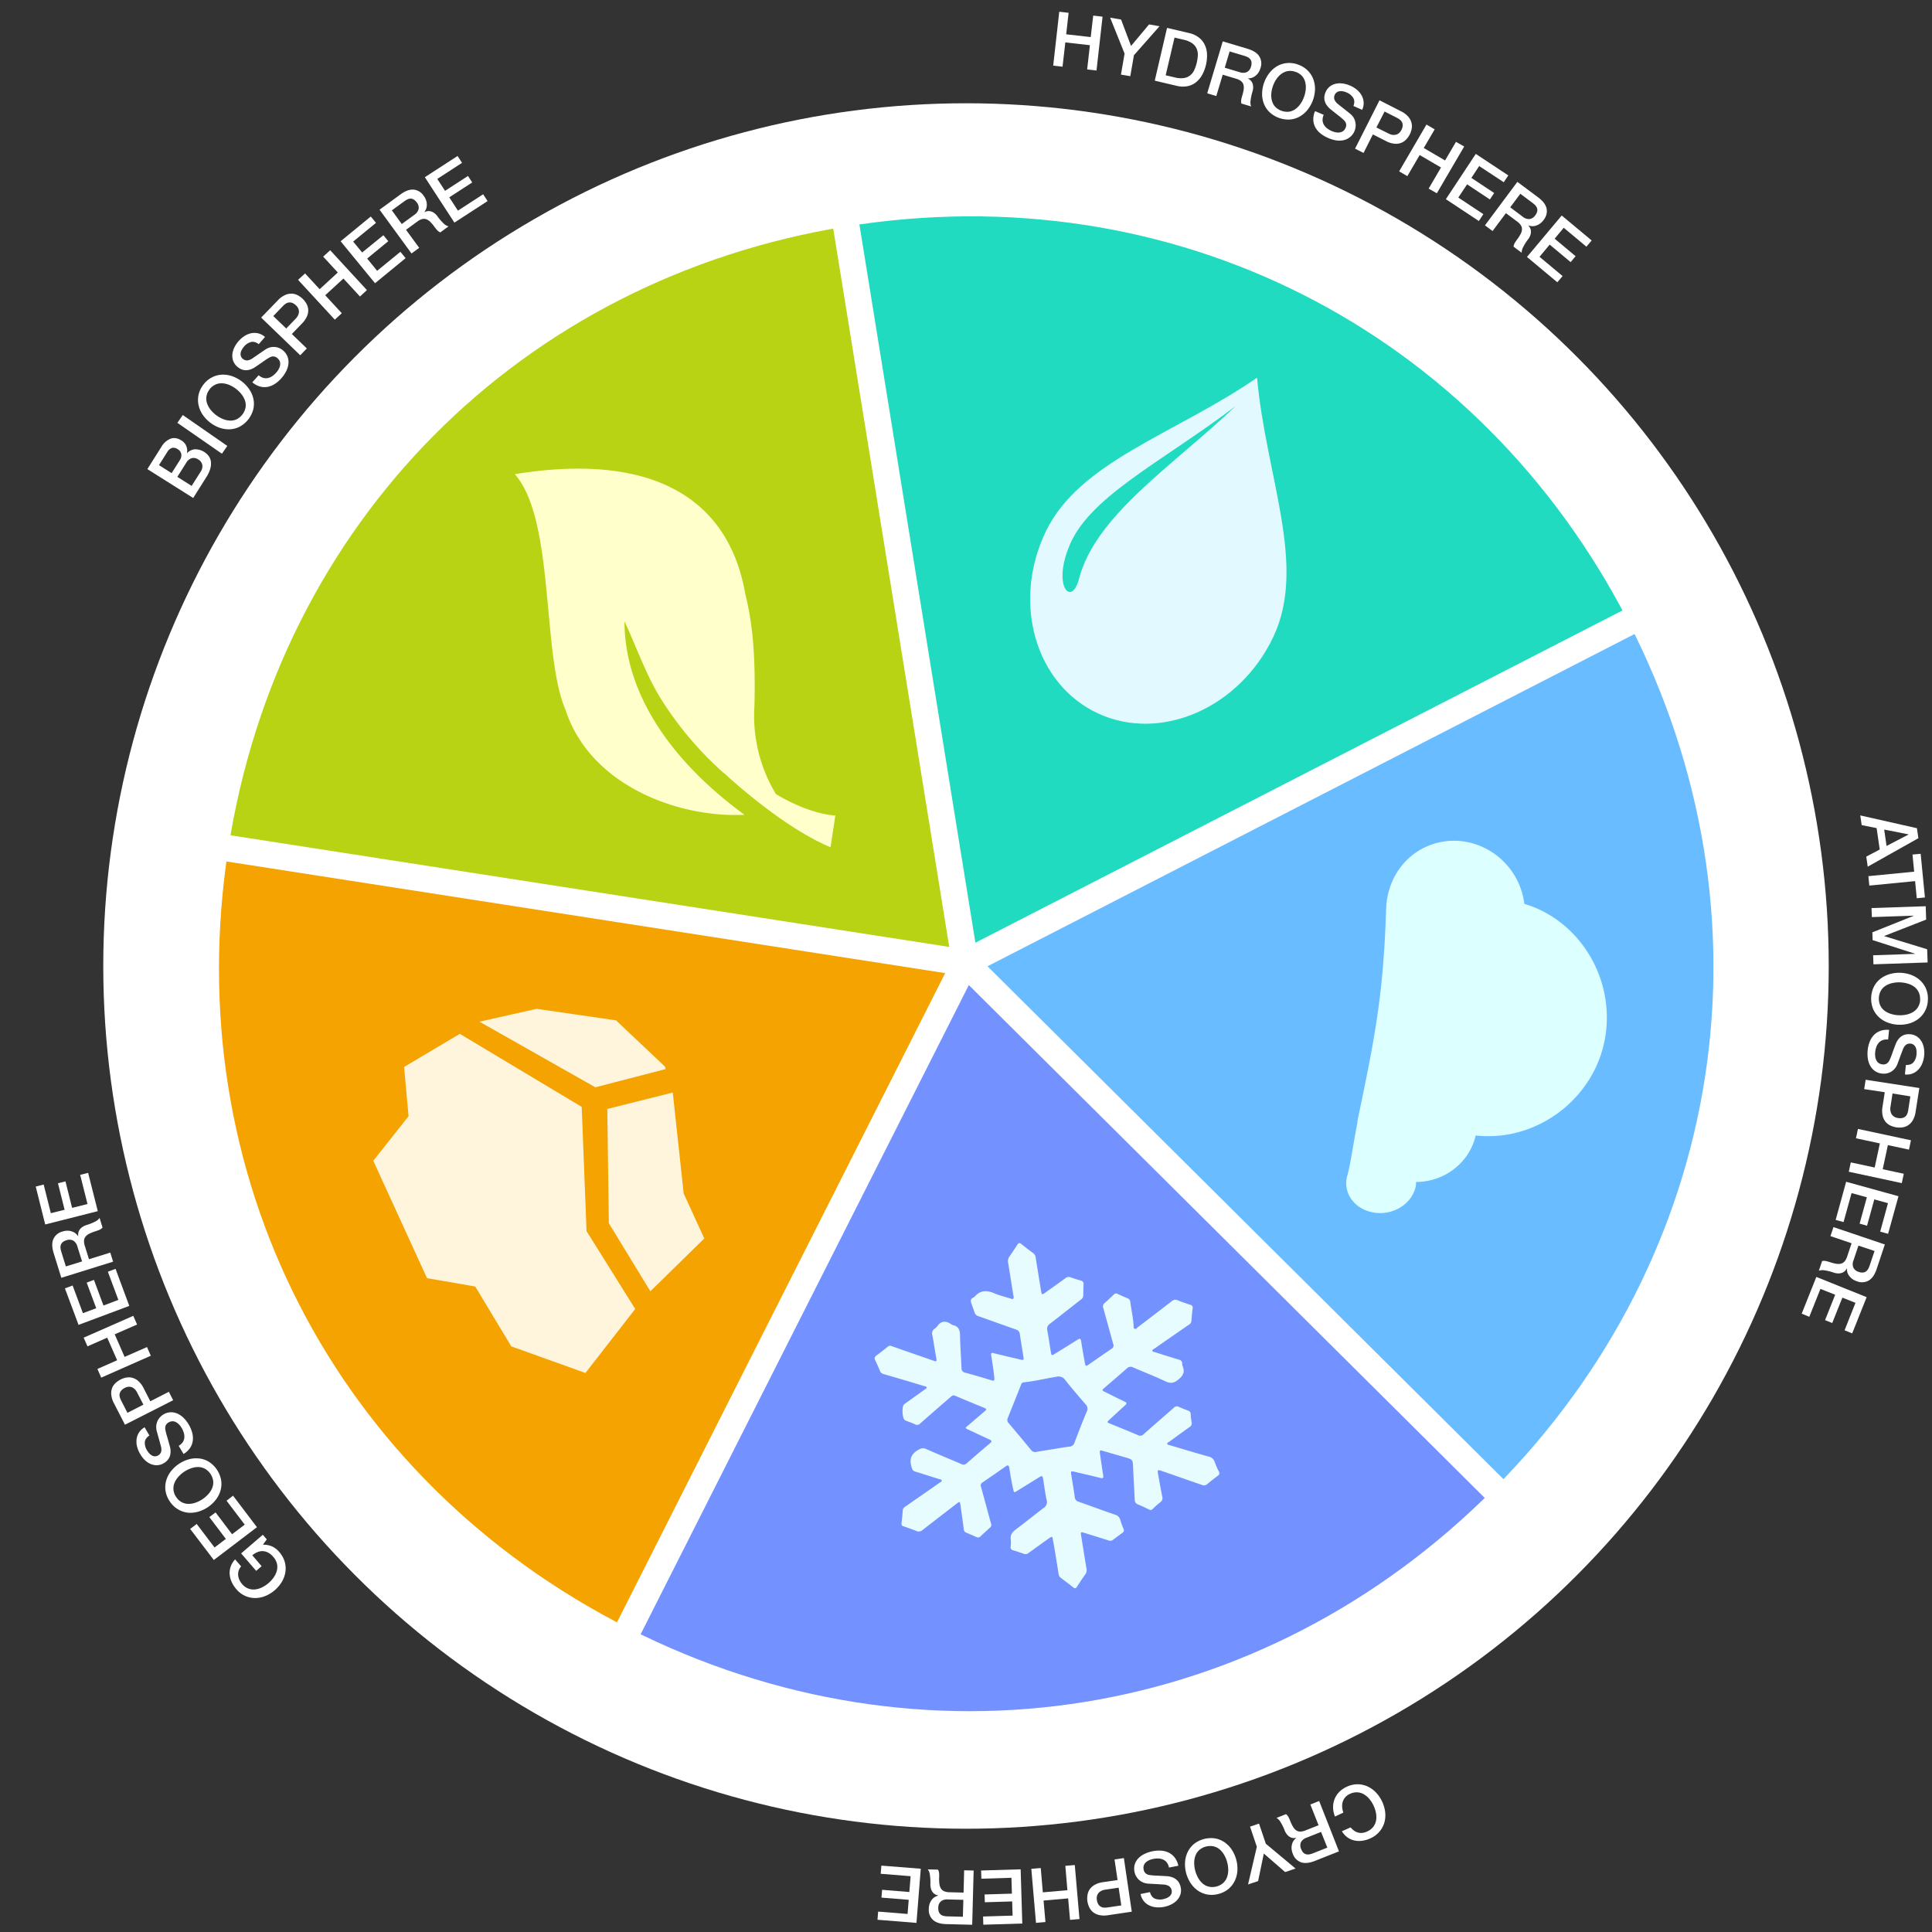 <svg xmlns="http://www.w3.org/2000/svg" viewBox="0 0 1239.44 1239.44"><rect x="0" y="0" width="1239.44" height="1239.44" fill="#333333" stroke="none"/><defs><style>.cls-1{fill:none;}.cls-2{fill:#fff;}.cls-13,.cls-3{fill:#f4a300;}.cls-14,.cls-4{fill:#7391ff;}.cls-15,.cls-5{fill:#69bcff;}.cls-16,.cls-6{fill:#b7d313;}.cls-17,.cls-7{fill:#21dbc0;}.cls-8{fill:#e1f9ff;}.cls-9{fill:#e6fcff;}.cls-10{fill:#dcffff;}.cls-11{fill:#feffca;}.cls-12{fill:#fff5dc;}.cls-13,.cls-14,.cls-15,.cls-16,.cls-17{stroke:#fff;stroke-linecap:square;stroke-miterlimit:10;stroke-width:17px;}</style></defs><title>sphere_pie_2</title><g id="Layer_2" data-name="Layer 2"><g id="Layer_1-2" data-name="Layer 1"><g id="Layer_2-2" data-name="Layer 2"><g id="Layer_1-2-2" data-name="Layer 1-2"><circle class="cls-1" cx="619.72" cy="619.72" r="619.72"/><circle class="cls-2" cx="619.72" cy="619.72" r="553.47"/><g id="Layer_2-2-2" data-name="Layer 2-2"><path class="cls-3" d="M619.23,617.68l-215.87,427C214.74,949.29,114.07,753.17,146.49,544.25Z"/><path class="cls-4" d="M619.23,617.68,958.56,955c-149,150-366.56,185.09-555.19,89.68Z"/><path class="cls-5" d="M619.23,617.68l425.58-218.53c96.54,188.09,62.74,405.92-86.25,555.87Z"/><path class="cls-6" d="M619.23,617.68,146.49,544.25c32.42-208.92,187.77-365.27,396.44-399Z"/><path class="cls-7" d="M619.23,617.68l-76.3-472.4c208.66-33.7,405.34,65.78,501.89,253.87Z"/><path class="cls-8" d="M816.9,408.53c-21.51,45.53-72,67.73-112.25,49.26s-55.54-70.75-34-116.27,82.79-62.77,135.79-99.21C812.13,305.69,838.63,362.53,816.9,408.53Zm-24.2-148c-47.78,36.28-95.62,58.78-107.41,91.53-9.64,24.82,2.32,37.06,6.89,19.37,10.72-41.21,60.83-73,100.51-110.9Z"/><path class="cls-9" d="M677.34,998.67c.59,3.64,1.2,7.27,1.75,10.91a3.82,3.82,0,0,0,1.53,2.72c2.67,2,5.33,4,7.94,6.08,1,.84,1.64.67,2.34-.42,1.7-2.64,3.43-5.26,5.27-7.78a4.81,4.81,0,0,0,.83-4c-1.19-7.06-2.31-14.13-3.44-21.2-.34-2.14-.16-2.29,1.86-1.66,5.2,1.61,10.41,3.21,15.6,4.87a2.89,2.89,0,0,0,2.93-.29c2-1.52,4-3,6-4.47a1.94,1.94,0,0,0,.85-2.61l-.07-.12a46.41,46.41,0,0,1-2-5.57,4.77,4.77,0,0,0-3.47-3.44c-7.77-2.67-15.48-5.52-23.22-8.26a3.27,3.27,0,0,1-2.53-2.94c-.65-4.8-1.51-9.56-2.27-14.35-.37-2.31-.22-2.45,1.9-2,5.61,1.32,11.22,2.59,16.81,4,1.55.4,2,.12,1.78-1.53q-1.07-7.08-2.08-14.16c-.28-2,0-2.21,1.83-1.68,4.72,1.36,9.44,2.76,14.17,4.11,5.2,1.49,5.09,1.48,5.31,7.22.24,6.66.72,13.32,1,20a3.08,3.08,0,0,0,2.1,3.06c2.44,1,4.83,2.13,7.2,3.28a1.73,1.73,0,0,0,2.25-.41,64,64,0,0,1,4.89-4.32,3.23,3.23,0,0,0,1.25-3.52c-1-4.81-1.82-9.64-2.69-14.47-.5-2.77-.28-3,2.24-2.09l25.87,9a3.13,3.13,0,0,0,3.42-.53q3.33-2.78,6.81-5.38a1.91,1.91,0,0,0,.7-2.61l-.1-.16a51.48,51.48,0,0,1-2.61-6,5.06,5.06,0,0,0-3.91-3.5c-8.39-2.37-16.74-4.89-25.11-7.36-.54-.16-1.34-.13-1.43-.85s.69-.89,1.15-1.23c4.41-3.2,8.8-6.42,13.25-9.57a2.7,2.7,0,0,0,1.24-3.07,36,36,0,0,1-.62-5.07,2.25,2.25,0,0,0-1.56-2.3c-2-.78-4.06-1.55-6-2.45a2.55,2.55,0,0,0-3.16.47c-6.51,5.77-13.11,11.43-19.62,17.19a2.75,2.75,0,0,1-3.33.52c-6-2.53-12.06-5-18.09-7.44-2-.8-2-1-.37-2.5,3.35-3.08,6.68-6.19,10.06-9.23,1.15-1,1.26-1.65-.31-2.39-4.24-2-8.42-4.12-12.63-6.2-2-1-2-1.12-.29-2.64,4.78-4.14,9.62-8.21,14.33-12.43a3.4,3.4,0,0,1,4.19-.59c6.89,3,13.91,5.68,20.7,8.92,3.34,1.59,5.51,1,8.27-1.28s4.21-4.6,2.73-8.29a6.78,6.78,0,0,1-.36-2,2.44,2.44,0,0,0-2-2.37c-5.15-1.55-10.28-3.17-15.42-4.8-.6-.19-1.52-.15-1.68-.84-.2-.89.79-1.12,1.33-1.5q11-7.67,22-15.27a3,3,0,0,0,1.66-2.31c.21-2.71.45-5.42.79-8.11a1.9,1.9,0,0,0-1.26-2.37l-.2,0c-2.74-.9-5.48-1.85-8.17-2.92a3.47,3.47,0,0,0-3.78.6c-7.21,5.6-14.48,11.14-21.74,16.68-.59.45-1.09,1.44-2,1s-.66-1.45-.71-2.23c-.33-5-1.46-9.84-2.08-14.78a2.83,2.83,0,0,0-1.87-2.59q-3.21-1.29-6.34-2.78a1.9,1.9,0,0,0-2.44.46c-1.9,1.84-3.83,3.64-5.82,5.36a2.9,2.9,0,0,0-.86,3.41c2.16,7.66,4.22,15.36,6.36,23a2.29,2.29,0,0,1-1,2.9c-4.93,3.36-9.81,6.79-14.72,10.19-1.79,1.24-2.1,1.14-2.5-1.06-.82-4.56-1.64-9.13-2.34-13.71-.27-1.79-.72-2.21-2.3-1.19-4.91,3.14-9.89,6.17-14.85,9.23-1.75,1.08-1.93,1-2.3-1.19-.77-4.64-1.43-9.3-2.29-13.93a3.84,3.84,0,0,1,1.65-4.29c6.63-5.07,13.16-10.27,19.74-15.41a3.37,3.37,0,0,0,1.68-2.77c0-2.38.11-4.76.18-7.14a2.11,2.11,0,0,0-1.69-2.38c-2.27-.65-4.53-1.34-6.76-2.13a3.05,3.05,0,0,0-3.09.51c-4.35,3.17-8.74,6.28-13.12,9.41-2,1.41-2.2,1.31-2.61-1.23-1.14-7-2.29-14-3.37-21a4.64,4.64,0,0,0-1.91-3.38c-2.49-1.78-4.92-3.66-7.29-5.61-1.17-1-1.87-.8-2.66.44-1.62,2.53-3.27,5-5,7.45a5.35,5.35,0,0,0-.85,4.39c1.16,7.06,2.24,14.14,3.43,21.2.3,1.8-.29,2-1.75,1.52-3.55-1.17-7.23-2-10.67-3.46-4.67-2-8.77-2-12.35,2a5.45,5.45,0,0,1-1.43,1c-1.28.72-1.43,1.8-1,3.11.72,2,1.48,4,2.12,6a3.67,3.67,0,0,0,2.5,2.59c8.06,2.83,16.09,5.75,24.15,8.58a3.32,3.32,0,0,1,2.48,3c.68,4.79,1.52,9.56,2.27,14.35.36,2.26.2,2.4-2,1.89-5.73-1.36-11.47-2.69-17.19-4.11-1.47-.37-1.69.11-1.45,1.49q1.2,7.16,2,14.38c.19,1.69-.16,2.06-1.73,1.59-5.59-1.69-11.18-3.36-16.81-4.88a2.92,2.92,0,0,1-2.53-3.18c-.26-6.8-.83-13.6-.92-20.39,0-3.63-.87-6.17-4.59-7a3.62,3.62,0,0,1-1.24-.61c-3.29-2.28-6.21-2.22-8.71,1.22a8.51,8.51,0,0,1-1.93,1.84,3.45,3.45,0,0,0-1.34,3.86c.91,4.82,1.65,9.68,2.46,14.52.46,2.73.45,2.75-2.07,1.88q-13.13-4.55-26.25-9.13c-.88-.31-1.65-.59-2.54.15-2.49,2-5,4-7.62,5.94a2,2,0,0,0-.66,2.75l0,0c1.08,2.27,2.12,4.56,3.06,6.89a3.31,3.31,0,0,0,2.41,2.12q13.13,3.82,26.22,7.76c.52.16,1.32.1,1.38.89,0,.6-.63.78-1,1.08l-13.44,9.63c-1.64,1.18-1.29,9.14.46,10.23a7.76,7.76,0,0,0,1.27.54c1.71.68,3.48,1.23,5.13,2.06a2.71,2.71,0,0,0,3.48-.51c6.45-5.73,13-11.37,19.48-17,.87-.76,1.61-1.32,2.94-.75,6.23,2.68,12.51,5.26,18.79,7.81,1.5.61,1.32,1.13.26,2-3.72,3.14-7.4,6.34-11.12,9.49-1.59,1.35-1.61,1.43.26,2.31q6.9,3.25,13.81,6.45c1.41.65,1.73,1.19.37,2.34q-7.54,6.38-15,12.91a2.79,2.79,0,0,1-3.36.52c-7.5-3.24-15.07-6.3-22.54-9.64-2.28-1-3.65-.45-5.71.82-4.55,2.81-5.19,6.42-3.62,11.25a3,3,0,0,0,2.1,2.34c5.08,1.55,10.15,3.18,15.22,4.77.68.21,1.66.17,1.86.92s-.79,1.1-1.34,1.48q-10.88,7.61-21.8,15.18c-.87.6-1.72,1.15-1.83,2.44-.22,2.78-.46,5.55-.8,8.32a1.66,1.66,0,0,0,1.16,2l.16,0c2.73,1,5.47,1.9,8.14,3a3.69,3.69,0,0,0,4.12-.66c7.3-5.71,14.66-11.34,22-17,1.68-1.29,1.89-1.19,2.21,1q1.1,7.69,2.13,15.39a2.53,2.53,0,0,0,1.55,2.36c2.2.88,4.37,1.84,6.54,2.81a2.14,2.14,0,0,0,2.66-.44c2-1.88,4-3.7,6-5.5a2.26,2.26,0,0,0,.77-2.64c-2.19-7.87-4.26-15.77-6.46-23.63a2.12,2.12,0,0,1,.89-2.73c5-3.45,10.06-6.9,15-10.41,1.46-1,2-.6,2.28,1.1.7,4.51,1.44,9,2.46,13.47.54,2.35.57,2.42,2.6,1.17,4.79-3,9.6-5.89,14.35-8.91,1.44-.91,2-.64,2.28,1.12.68,4.59,1.31,9.19,2.26,13.72a4.33,4.33,0,0,1-1.91,5c-6,4.58-11.9,9.33-17.94,13.86-2.17,1.62-3.56,3.33-3.17,6.33a20.3,20.3,0,0,1-.09,4.68,1.94,1.94,0,0,0,1.47,2.31l.15,0c2.26.7,4.51,1.41,6.73,2.23a3,3,0,0,0,3.08-.43c4.35-3.18,8.73-6.29,13.11-9.42,2.07-1.48,2.21-1.42,2.62,1.11C676.21,991.67,676.77,995.17,677.34,998.67Zm-1.67-69c-3.6.58-7.2,1.11-10.78,1.77a3.22,3.22,0,0,1-3.45-1.26q-7.12-8.65-14.37-17.2a2.9,2.9,0,0,1-.53-3.33q4.3-10.67,8.53-21.37a1.9,1.9,0,0,1,1.65-1.46c7.13-.73,14.08-2.48,21.15-3.6a5,5,0,0,1,5.41,2c4.21,5.34,8.66,10.48,13.1,15.63a3.91,3.91,0,0,1,.82,4.7c-2.77,6.56-5.33,13.23-7.86,19.9a3.56,3.56,0,0,1-3.27,2.59c-3.47.44-6.93,1.07-10.4,1.63Z"/><path class="cls-10" d="M880.67,777.77c12.4,2.38,24.79-4.91,27.49-16.26a15.37,15.37,0,0,0,.3-3.25c18.22,0,34.22-12.34,38.26-29.79h.17c41.77,4.58,81.53-27.76,83.84-71.51,1.91-36.13-21.45-67.91-52.81-77.09-3.3-26-26.92-43.38-51-40.11-21.66,3-37.06,21.12-37.69,43.64-1.73,54.28-7,81.42-18.36,135.59a6.9,6.9,0,0,1-.07,1.2c-2.59,13.82-4.8,28.39-6.36,33.54C861.17,764.65,868.27,775.38,880.67,777.77Z"/><path class="cls-11" d="M330.26,304.19c25.9,29.4,17.09,115.57,32.55,151.23,15.94,48.82,72.74,69.38,114.83,67.3-46.72-34.12-77-77.43-77-124.14C408.87,416.4,415,434.41,425,449.91a220.59,220.59,0,0,0,37.55,44.45c.91.85,1.92,1.62,2.88,2.43h0s36,33.74,67.4,46.74l3.07-20.37s-15.55-.18-38.13-13.75A97.17,97.17,0,0,1,484,452.84c.83-33.21-1.41-54-5.86-71.71C467,317,415,290.42,330.26,304.19Z"/><path class="cls-12" d="M382,697.53h-.06l-74.2-42a.08.08,0,0,1,0-.1l36.49-8.23s51,7.38,51,7.41l31.41,29.67s.39,1.57.35,1.58ZM375.5,880.79a.08.08,0,0,0,.09,0l31.9-41a.08.08,0,0,0,0-.07l-31.2-49.94-3.1-79.69a.08.08,0,0,0,0,0L295,663.25s-35.76,21.22-35.77,21.28l2.88,31.56s-22.64,28.59-22.63,28.6L273.95,820l30.93,5.34L328,863.73h0Zm41.73-52.39,34.58-33.87-13.2-28.88-7-64.68a.08.08,0,0,0-.1-.06h0l-41.85,10.51a.08.08,0,0,0-.06.1h0l1,73.25Z"/></g><g id="Layer_2_copy" data-name="Layer 2 copy"><path class="cls-13" d="M619.23,617.68l-215.87,427"/><path class="cls-14" d="M619.23,617.68,958.56,955"/><path class="cls-15" d="M619.23,617.68l425.58-218.53"/><path class="cls-16" d="M619.23,617.68,146.49,544.25"/><path class="cls-17" d="M619.23,617.68l-76.3-472.4"/></g><g id="Layer_4_copy" data-name="Layer 4 copy"><path class="cls-2" d="M866.46,1172.32a12.33,12.33,0,0,0,2.15,2.06,7.65,7.65,0,0,0,2.52,1.24,7.79,7.79,0,0,0,2.88.24,10,10,0,0,0,3.24-1,9.75,9.75,0,0,0,3.87-3.05,9.4,9.4,0,0,0,1.71-4.11,13.51,13.51,0,0,0-.11-4.66,19.79,19.79,0,0,0-4.13-8.82,13.51,13.51,0,0,0-3.51-3.06,9.41,9.41,0,0,0-4.25-1.32,9.75,9.75,0,0,0-4.82,1,8.67,8.67,0,0,0-3,2.17,8,8,0,0,0-1.6,2.9,9.19,9.19,0,0,0-.36,3.37,13.82,13.82,0,0,0,.76,3.57l-5.38,2.52a16.49,16.49,0,0,1-1.21-5.73,14,14,0,0,1,.91-5.35,13.64,13.64,0,0,1,2.92-4.57,15.87,15.87,0,0,1,4.81-3.39,16.38,16.38,0,0,1,6.94-1.66,15.34,15.34,0,0,1,6.4,1.33,17.53,17.53,0,0,1,5.44,3.85,22.22,22.22,0,0,1,6,12.75,17.52,17.52,0,0,1-.52,6.64A15.65,15.65,0,0,1,885,1175a16.15,16.15,0,0,1-5.71,4.29,18.43,18.43,0,0,1-5.32,1.61,14.23,14.23,0,0,1-5.12-.19,12.13,12.13,0,0,1-4.47-2,13,13,0,0,1-3.5-3.9Z"/><path class="cls-2" d="M859,1187.71l-15.44,6.12q-5.34,2.12-8.93.87a8.66,8.66,0,0,1-5.22-5.37,10.11,10.11,0,0,1-.84-4.09,9,9,0,0,1,.62-3.07,6.64,6.64,0,0,1,1.26-2,14.51,14.51,0,0,1,1.08-1.06V1179a6.27,6.27,0,0,1-1.74.17,5,5,0,0,1-2-.54,6.79,6.79,0,0,1-2-1.58,9.8,9.8,0,0,1-1.73-3,30.79,30.79,0,0,0-2.48-5,7.32,7.32,0,0,0-2.65-2.8l6.07-2.41a5.68,5.68,0,0,1,1.66,2q.62,1.22,1.08,2.4a25.11,25.11,0,0,0,1.79,3.72,7.19,7.19,0,0,0,2.06,2.28,4.53,4.53,0,0,0,2.59.78,9.34,9.34,0,0,0,3.39-.77l8.33-3.3-5.28-13.31,5.66-2.24Zm-11.49-12.47-9.28,3.68a6.32,6.32,0,0,0-3.61,2.92,5.38,5.38,0,0,0,.13,4.43,6.46,6.46,0,0,0,1.45,2.33,4,4,0,0,0,1.85,1,4.93,4.93,0,0,0,2.1,0,12.91,12.91,0,0,0,2.18-.65l9.19-3.64Z"/><path class="cls-2" d="M812.07,1182.83l19.08,15.91-6.7,2.24-13.67-11.86-3.65,17.65-6.46,2.16,5.63-24.17-4.36-12.93,5.77-1.93Z"/><path class="cls-2" d="M781.79,1215a16.17,16.17,0,0,1-7.13.4,15.66,15.66,0,0,1-6.08-2.45,17.54,17.54,0,0,1-4.68-4.75,22.2,22.2,0,0,1-3.65-13.59,17.55,17.55,0,0,1,1.67-6.45,15.38,15.38,0,0,1,4-5.15,17.71,17.71,0,0,1,13.5-3.62,15.35,15.35,0,0,1,6.07,2.43,17.51,17.51,0,0,1,4.68,4.74,22.21,22.21,0,0,1,3.65,13.59,17.52,17.52,0,0,1-1.67,6.45,15.64,15.64,0,0,1-4,5.17A16.15,16.15,0,0,1,781.79,1215Zm-1.29-4.8a9.76,9.76,0,0,0,4.34-2.33,9.42,9.42,0,0,0,2.4-3.75,13.49,13.49,0,0,0,.71-4.6,19.8,19.8,0,0,0-2.53-9.41,13.52,13.52,0,0,0-2.92-3.63,9.41,9.41,0,0,0-4-2,10.84,10.84,0,0,0-9.27,2.49,9.43,9.43,0,0,0-2.4,3.75,13.53,13.53,0,0,0-.71,4.6,19.8,19.8,0,0,0,2.53,9.41,13.55,13.55,0,0,0,2.92,3.63,9.42,9.42,0,0,0,4,2,9.76,9.76,0,0,0,4.93-.15Z"/><path class="cls-2" d="M749.94,1198.1a7.79,7.79,0,0,0-1.35-3.2,6.15,6.15,0,0,0-2.33-1.88,8.09,8.09,0,0,0-3-.73,13.62,13.62,0,0,0-3.45.28,11.06,11.06,0,0,0-3.25,1.14,6.91,6.91,0,0,0-2,1.63,4.33,4.33,0,0,0-.9,1.9,5,5,0,0,0,0,2,4.15,4.15,0,0,0,1.47,2.71,5.16,5.16,0,0,0,2.2.92,41.37,41.37,0,0,0,4.48.4q2.53.1,6.26.33a13,13,0,0,1,4,.75,8.87,8.87,0,0,1,2.74,1.6,7.44,7.44,0,0,1,1.72,2.18,10,10,0,0,1,.9,2.55,9,9,0,0,1-.16,4.68,9.77,9.77,0,0,1-2.2,3.71,12.75,12.75,0,0,1-3.63,2.66,17.88,17.88,0,0,1-4.41,1.53,18.18,18.18,0,0,1-5.17.34,12.68,12.68,0,0,1-4.58-1.22,10,10,0,0,1-5.55-7.31l6-1.22q.91,3.24,3.2,4.19a9.09,9.09,0,0,0,5.38.31,11.5,11.5,0,0,0,2.1-.66,7,7,0,0,0,1.86-1.13,4.47,4.47,0,0,0,1.22-1.67,4.24,4.24,0,0,0-1.55-4.88,7.4,7.4,0,0,0-3.25-1l-1.59-.1-3.09-.19-3.34-.18-2.34-.14a10.19,10.19,0,0,1-3.2-.83,9.41,9.41,0,0,1-2.5-1.65,8.8,8.8,0,0,1-1.75-2.25,9.41,9.41,0,0,1-1-2.59A9.83,9.83,0,0,1,728,1196a10.13,10.13,0,0,1,2.4-3.95,13.62,13.62,0,0,1,4-2.77,21.18,21.18,0,0,1,4.84-1.61,20.78,20.78,0,0,1,5.63-.41,13.08,13.08,0,0,1,4.93,1.28,10.93,10.93,0,0,1,3.83,3.17,12.87,12.87,0,0,1,2.31,5.22Z"/><path class="cls-2" d="M726.07,1226.41l-15.13,2.24a14.62,14.62,0,0,1-6.13-.18,9.54,9.54,0,0,1-4-2.12,9.11,9.11,0,0,1-2.22-3.22,15,15,0,0,1-1-3.4,14.59,14.59,0,0,1,0-3.51,9.12,9.12,0,0,1,1.2-3.7,9.34,9.34,0,0,1,3.18-3.15,14.86,14.86,0,0,1,5.82-1.92l9.16-1.35L715,1192.9l6-.89Zm-8.42-15.4-8.82,1.3a8,8,0,0,0-2,.59,6,6,0,0,0-1.81,1.23,4.86,4.86,0,0,0-1.19,1.95,6,6,0,0,0-.15,2.8,7.13,7.13,0,0,0,.89,2.72,4.52,4.52,0,0,0,1.56,1.57,4.68,4.68,0,0,0,2,.62,10.37,10.37,0,0,0,2.3-.09l8.91-1.31Z"/><path class="cls-2" d="M692.52,1231.13l-6.06.53-1.21-13.78-15.77,1.38,1.21,13.78-6.07.53-3-34.64,6.06-.53L669,1214l15.77-1.38L683.45,1197l6.06-.53Z"/><path class="cls-2" d="M655.83,1234l-25,.76-.16-5.26,18.94-.57-.28-9.1-17.53.53-.15-5,17.52-.53-.31-10.17-19.28.59-.16-5.26,25.36-.77Z"/><path class="cls-2" d="M623.7,1234.8l-16.6-.42q-5.75-.14-8.55-2.7a8.66,8.66,0,0,1-2.7-7,10.1,10.1,0,0,1,.83-4.1,9,9,0,0,1,1.77-2.59,6.65,6.65,0,0,1,2-1.39q1-.41,1.4-.55v-.1a6.23,6.23,0,0,1-1.67-.53,5,5,0,0,1-1.65-1.29,6.77,6.77,0,0,1-1.23-2.25,9.79,9.79,0,0,1-.42-3.42,30.8,30.8,0,0,0-.32-5.59,7.33,7.33,0,0,0-1.34-3.61l6.52.17a5.67,5.67,0,0,1,.74,2.5q.09,1.37,0,2.63a25.18,25.18,0,0,0,.19,4.12,7.2,7.2,0,0,0,1,2.9,4.54,4.54,0,0,0,2.08,1.73,9.34,9.34,0,0,0,3.42.62l9,.23.36-14.31,6.09.15Zm-5.68-16-10-.25a6.34,6.34,0,0,0-4.47,1.28,5.39,5.39,0,0,0-1.62,4.13,6.48,6.48,0,0,0,.42,2.71,3.94,3.94,0,0,0,1.3,1.66,4.94,4.94,0,0,0,1.93.83,13,13,0,0,0,2.26.25l9.88.25Z"/><path class="cls-2" d="M587.94,1233.59l-25-2,.42-5.24,18.88,1.52.73-9.08-17.48-1.41.4-5,17.48,1.41.82-10.15L565,1202.09l.42-5.24,25.29,2Z"/><path class="cls-2" d="M1229.77,531.32l.93,6.41L1198.2,556l-.93-6.46,8.64-4.55-2-13.74-9.58-1.91-.9-6.22Zm-21,.87,1.52,10.51,14.05-7.3v-.14Z"/><path class="cls-2" d="M1232.16,547.75l2.74,28-5.23.51-1.08-11-29.37,2.88-.59-6.06,29.37-2.87-1.07-11Z"/><path class="cls-2" d="M1235.4,581.37l.29,8.57-26.88,10.52v.1l27.53,8.42.29,8.47-34.75,1.19-.2-5.79,26.82-.92v-.1l-27.15-8.72-.17-5,26.49-10.58v-.1l-26.82.92-.2-5.79Z"/><path class="cls-2" d="M1236.79,641.44a16.15,16.15,0,0,1-1.72,6.93,15.64,15.64,0,0,1-4.13,5.09,17.58,17.58,0,0,1-5.91,3.07A22.23,22.23,0,0,1,1211,656a17.56,17.56,0,0,1-5.67-3.5,15.38,15.38,0,0,1-3.73-5.37,17.71,17.71,0,0,1,.51-14,15.34,15.34,0,0,1,4.11-5.09,17.52,17.52,0,0,1,5.91-3.07,22.2,22.2,0,0,1,14.07.51,17.52,17.52,0,0,1,5.67,3.5,15.65,15.65,0,0,1,3.75,5.38A16.17,16.17,0,0,1,1236.79,641.44Zm-5-.18a9.74,9.74,0,0,0-.95-4.84A9.41,9.41,0,0,0,1228,633a13.49,13.49,0,0,0-4.19-2,19.77,19.77,0,0,0-9.73-.35,13.48,13.48,0,0,0-4.33,1.72,9.42,9.42,0,0,0-3.11,3.18,10.83,10.83,0,0,0-.35,9.59,9.4,9.4,0,0,0,2.87,3.39,13.51,13.51,0,0,0,4.19,2,19.79,19.79,0,0,0,9.73.36,13.53,13.53,0,0,0,4.33-1.72,9.42,9.42,0,0,0,3.11-3.18,9.76,9.76,0,0,0,1.34-4.76Z"/><path class="cls-2" d="M1211.29,666.91a7.8,7.8,0,0,0-3.46.35,6.15,6.15,0,0,0-2.49,1.67,8.09,8.09,0,0,0-1.58,2.66A13.55,13.55,0,0,0,1203,675a11.06,11.06,0,0,0,.13,3.44,7,7,0,0,0,1,2.39,4.32,4.32,0,0,0,1.55,1.42,5,5,0,0,0,1.88.57,4.16,4.16,0,0,0,3-.61,5.18,5.18,0,0,0,1.52-1.83,41.54,41.54,0,0,0,1.7-4.17q.84-2.39,2.16-5.88a12.93,12.93,0,0,1,1.89-3.56,8.87,8.87,0,0,1,2.34-2.15,7.45,7.45,0,0,1,2.59-1,9.94,9.94,0,0,1,2.7-.11,9,9,0,0,1,4.43,1.53,9.73,9.73,0,0,1,2.9,3.19,12.73,12.73,0,0,1,1.47,4.25,17.91,17.91,0,0,1,.16,4.66,18.24,18.24,0,0,1-1.2,5,12.67,12.67,0,0,1-2.52,4,10,10,0,0,1-8.62,3.15l.59-6.06q3.37.08,4.95-1.82a9.11,9.11,0,0,0,1.88-5,11.3,11.3,0,0,0,0-2.2A6.92,6.92,0,0,0,1229,672a4.49,4.49,0,0,0-1.23-1.66,4.25,4.25,0,0,0-5.12,0,7.42,7.42,0,0,0-1.86,2.83l-.56,1.49-1.09,2.9-1.16,3.14q-.57,1.54-.83,2.2a10.16,10.16,0,0,1-1.74,2.81,9.37,9.37,0,0,1-2.31,1.9,8.72,8.72,0,0,1-2.67,1,9.35,9.35,0,0,1-2.75.15,9.84,9.84,0,0,1-4.85-1.67,10.12,10.12,0,0,1-3.07-3.45,13.64,13.64,0,0,1-1.49-4.6,21.32,21.32,0,0,1-.12-5.1,20.85,20.85,0,0,1,1.27-5.5,13.12,13.12,0,0,1,2.67-4.34,11,11,0,0,1,4.15-2.73,12.89,12.89,0,0,1,5.67-.67Z"/><path class="cls-2" d="M1231.32,698l-2.38,15.17a14.58,14.58,0,0,1-2,5.81,9.52,9.52,0,0,1-3.2,3.15,9.08,9.08,0,0,1-3.73,1.17,14.88,14.88,0,0,1-3.54-.08,14.64,14.64,0,0,1-3.37-1,9.1,9.1,0,0,1-3.18-2.24,9.32,9.32,0,0,1-2.08-4,14.85,14.85,0,0,1-.12-6.13l1.41-9.15-13.19-2,.93-6Zm-17.2,3.51-1.36,8.81a7.86,7.86,0,0,0,0,2.11,6,6,0,0,0,.64,2.09,4.86,4.86,0,0,0,1.51,1.71,6,6,0,0,0,2.63,1,7.11,7.11,0,0,0,2.87,0,4.5,4.5,0,0,0,2-1,4.68,4.68,0,0,0,1.18-1.74,10.33,10.33,0,0,0,.59-2.23l1.37-8.9Z"/><path class="cls-2" d="M1225.94,731.53l-1.28,6-13.52-2.9-3.32,15.47,13.52,2.91-1.28,6-34-7.3,1.28-6,15.33,3.29,3.32-15.47-15.33-3.29,1.28-6Z"/><path class="cls-2" d="M1217.94,767.41l-6.67,24.12-5.07-1.39,5-18.27-8.78-2.42-4.65,16.9L1193,785l4.65-16.9-9.81-2.7L1182.7,784l-5.07-1.4,6.73-24.46Z"/><path class="cls-2" d="M1209.19,798.37l-5.25,15.74q-1.83,5.45-5.1,7.38a8.66,8.66,0,0,1-7.47.52,10.09,10.09,0,0,1-3.67-2,9,9,0,0,1-2-2.45,6.68,6.68,0,0,1-.75-2.28,14,14,0,0,1-.11-1.5h-.09a6.22,6.22,0,0,1-1,1.44,5,5,0,0,1-1.71,1.2,6.78,6.78,0,0,1-2.51.52,9.8,9.8,0,0,1-3.4-.6,30.74,30.74,0,0,0-5.43-1.34,7.33,7.33,0,0,0-3.85.22l2.08-6.19a5.64,5.64,0,0,1,2.61,0q1.33.32,2.53.72a24.93,24.93,0,0,0,4,1,7.18,7.18,0,0,0,3.07-.1,4.53,4.53,0,0,0,2.27-1.47,9.34,9.34,0,0,0,1.6-3.08l2.85-8.5L1174.29,793l1.94-5.77Zm-16.94.73-3.18,9.46a6.33,6.33,0,0,0-.1,4.64,5.39,5.39,0,0,0,3.47,2.76,6.44,6.44,0,0,0,2.72.4,3.94,3.94,0,0,0,2-.75,4.94,4.94,0,0,0,1.36-1.6,12.93,12.93,0,0,0,.91-2.09l3.15-9.37Z"/><path class="cls-2" d="M1197.51,832.17l-9.27,23.25-4.89-2,7-17.6-8.41-3.34-6.5,16.28-4.61-1.84,6.49-16.29-9.45-3.77-7.14,17.91-4.89-2,9.4-23.57Z"/><path class="cls-2" d="M679.55,7.53l6,.69L684,22l15.73,1.79L701.33,10l6,.69-3.89,34.55-6-.69L699.21,29l-15.77-1.79-1.78,15.58-6-.69Z"/><path class="cls-2" d="M721.45,34.39,712.2,11.33l7,1.21,6.4,16.93,11.56-13.81,6.72,1.17-16.43,18.6-2.33,13.44-6-1Z"/><path class="cls-2" d="M748.7,17.88l14,3.29a16.21,16.21,0,0,1,6.42,2.91,12.85,12.85,0,0,1,3.8,4.72,15.91,15.91,0,0,1,1.42,6A25.91,25.91,0,0,1,771.25,48a15.92,15.92,0,0,1-3.94,4.75,12.85,12.85,0,0,1-5.5,2.54,16.22,16.22,0,0,1-7-.25l-14-3.29Zm-.88,30.41,5.83,1.37a15.18,15.18,0,0,0,5.88.4,8.53,8.53,0,0,0,4.06-1.75,9.52,9.52,0,0,0,2.61-3.44,26.16,26.16,0,0,0,2.24-9.53,9.51,9.51,0,0,0-.81-4.24,8.51,8.51,0,0,0-2.86-3.37,15.17,15.17,0,0,0-5.45-2.25l-5.83-1.37Z"/><path class="cls-2" d="M784.44,26.53l15.91,4.77q5.5,1.65,7.54,4.86a8.65,8.65,0,0,1,.76,7.45,10.08,10.08,0,0,1-1.88,3.73,9,9,0,0,1-2.39,2,6.65,6.65,0,0,1-2.26.82,12.83,12.83,0,0,1-1.5.16v.09a6.23,6.23,0,0,1,1.47,1,5,5,0,0,1,1.25,1.67,6.81,6.81,0,0,1,.6,2.49,9.8,9.8,0,0,1-.49,3.41,30.7,30.7,0,0,0-1.16,5.47,7.32,7.32,0,0,0,.35,3.84l-6.25-1.87a5.67,5.67,0,0,1-.06-2.61q.28-1.34.64-2.55a25,25,0,0,0,.9-4,7.18,7.18,0,0,0-.2-3.06A4.54,4.54,0,0,0,796.13,52a9.37,9.37,0,0,0-3.13-1.5l-8.58-2.58L780.3,61.61l-5.83-1.75Zm1.28,16.91,9.56,2.87a6.33,6.33,0,0,0,4.64-.06,5.38,5.38,0,0,0,2.64-3.55,6.45,6.45,0,0,0,.31-2.73,3.93,3.93,0,0,0-.81-2,4.91,4.91,0,0,0-1.64-1.31,12.88,12.88,0,0,0-2.11-.84L788.84,33Z"/><path class="cls-2" d="M833,41.53a16.16,16.16,0,0,1,6,3.79,15.66,15.66,0,0,1,3.54,5.52,17.55,17.55,0,0,1,1.07,6.58,22.22,22.22,0,0,1-4.83,13.11,17.55,17.55,0,0,1-5.09,4.29,15.37,15.37,0,0,1-6.27,1.86,17.72,17.72,0,0,1-13.11-4.85,15.34,15.34,0,0,1-3.55-5.49,17.51,17.51,0,0,1-1.07-6.58,22.21,22.21,0,0,1,4.88-13.2,17.51,17.51,0,0,1,5.09-4.3,15.65,15.65,0,0,1,6.29-1.83A16.16,16.16,0,0,1,833,41.53Zm-1.72,4.66a9.75,9.75,0,0,0-4.89-.61,9.42,9.42,0,0,0-4.12,1.67A13.49,13.49,0,0,0,819,50.53a19.79,19.79,0,0,0-3.38,9.14,13.46,13.46,0,0,0,.3,4.66,9.39,9.39,0,0,0,2,4,10.84,10.84,0,0,0,9,3.33,9.42,9.42,0,0,0,4.12-1.67,13.51,13.51,0,0,0,3.24-3.35,19.78,19.78,0,0,0,3.38-9.14,13.56,13.56,0,0,0-.28-4.65,9.43,9.43,0,0,0-2-4,9.74,9.74,0,0,0-4.13-2.7Z"/><path class="cls-2" d="M849.22,73.67a7.76,7.76,0,0,0-.75,3.39,6.16,6.16,0,0,0,.81,2.88,8.08,8.08,0,0,0,2,2.33,13.48,13.48,0,0,0,3,1.76,11.05,11.05,0,0,0,3.31.95,6.92,6.92,0,0,0,2.57-.17,4.32,4.32,0,0,0,1.84-1,5,5,0,0,0,1.13-1.6,4.16,4.16,0,0,0,.36-3.06,5.15,5.15,0,0,0-1.27-2,41.37,41.37,0,0,0-3.42-2.92q-2-1.55-4.91-3.89a13,13,0,0,1-2.79-2.9,8.86,8.86,0,0,1-1.31-2.91,7.44,7.44,0,0,1-.14-2.77,9.92,9.92,0,0,1,.74-2.6,9,9,0,0,1,2.83-3.73,9.76,9.76,0,0,1,3.94-1.75,12.75,12.75,0,0,1,4.5-.07,18,18,0,0,1,4.48,1.31,18.19,18.19,0,0,1,4.42,2.71,12.66,12.66,0,0,1,3,3.65,10,10,0,0,1,.3,9.18L868.29,68q1.13-3.17-.18-5.27a9.09,9.09,0,0,0-4.17-3.4,11.39,11.39,0,0,0-2.09-.68,7,7,0,0,0-2.17-.16,4.49,4.49,0,0,0-2,.65A4.24,4.24,0,0,0,856.12,64a7.4,7.4,0,0,0,2.1,2.65l1.24,1,2.48,1.95,2.62,2.08,1.83,1.47a10.18,10.18,0,0,1,2.13,2.53,9.38,9.38,0,0,1,1,2.83,8.79,8.79,0,0,1,.13,2.85A9.4,9.4,0,0,1,869,84a9.85,9.85,0,0,1-3.1,4.09A10.13,10.13,0,0,1,861.64,90a13.64,13.64,0,0,1-4.83,0,21.26,21.26,0,0,1-4.87-1.53,20.83,20.83,0,0,1-4.84-2.9,13.1,13.1,0,0,1-3.29-3.89,11,11,0,0,1-1.29-4.8,12.86,12.86,0,0,1,1.13-5.59Z"/><path class="cls-2" d="M885,64.34l13.68,7a14.58,14.58,0,0,1,4.9,3.69,9.53,9.53,0,0,1,2,4,9.1,9.1,0,0,1,0,3.91,14.81,14.81,0,0,1-1.18,3.34,14.54,14.54,0,0,1-2,2.89,9.13,9.13,0,0,1-3.12,2.32,9.33,9.33,0,0,1-4.42.73,14.87,14.87,0,0,1-5.86-1.8l-8.25-4.19-6,11.9-5.43-2.76Zm-2,17.43,8,4a8,8,0,0,0,2,.69,6,6,0,0,0,2.19,0,4.85,4.85,0,0,0,2.1-.9,6,6,0,0,0,1.75-2.2,7.13,7.13,0,0,0,.84-2.74,4.52,4.52,0,0,0-.4-2.09,4.71,4.71,0,0,0-1.29-1.66,10.27,10.27,0,0,0-1.93-1.25l-8-4.08Z"/><path class="cls-2" d="M915.13,79.89,920.39,83l-7,11.94,13.67,8,7-11.94L939.32,94l-17.54,30L916.53,121l7.91-13.54-13.67-8L902.86,113l-5.26-3.07Z"/><path class="cls-2" d="M946.76,98.74l20.86,13.79-2.91,4.38-15.77-10.38-5,7.59,14.61,9.69-2.75,4.14-14.61-9.69-5.63,8.48,16.07,10.66-2.91,4.38-21.15-14Z"/><path class="cls-2" d="M973.44,116.67l13.31,9.93q4.61,3.44,5.42,7.15a8.65,8.65,0,0,1-1.83,7.26,10.09,10.09,0,0,1-3,2.86A9,9,0,0,1,984.4,145a6.67,6.67,0,0,1-2.4,0q-1-.22-1.46-.36l-.06.08a6.26,6.26,0,0,1,1.06,1.4,5,5,0,0,1,.6,2,6.81,6.81,0,0,1-.29,2.55,9.84,9.84,0,0,1-1.63,3,30.74,30.74,0,0,0-3,4.75,7.34,7.34,0,0,0-1,3.73l-5.23-3.9a5.65,5.65,0,0,1,.84-2.47q.72-1.16,1.47-2.18a25.08,25.08,0,0,0,2.23-3.47,7.18,7.18,0,0,0,.86-2.94,4.55,4.55,0,0,0-.69-2.61,9.35,9.35,0,0,0-2.43-2.48l-7.18-5.36-8.56,11.48-4.88-3.65ZM968.85,133l8,6a6.33,6.33,0,0,0,4.39,1.53,5.38,5.38,0,0,0,3.7-2.43,6.46,6.46,0,0,0,1.22-2.46,4,4,0,0,0-.1-2.11,4.91,4.91,0,0,0-1.1-1.79,13,13,0,0,0-1.7-1.51l-7.92-5.91Z"/><path class="cls-2" d="M1001.89,138.26l19.21,16-3.37,4-14.54-12.14-5.84,7,13.46,11.24-3.18,3.81-13.46-11.24-6.52,7.81,14.8,12.36-3.37,4L979.6,164.84Z"/><path class="cls-2" d="M94.54,300.94l9-14.28a12.09,12.09,0,0,1,5.82-5.19q3.32-1.24,7,1.08a7.75,7.75,0,0,1,3.12,3.5,8.29,8.29,0,0,1,.48,4.66l.08,0a7.6,7.6,0,0,1,5.18-2.49,11,11,0,0,1,8.72,4.43,7.79,7.79,0,0,1,1.37,3.58,11.54,11.54,0,0,1-.41,4.47,19.65,19.65,0,0,1-2.46,5.3l-8.5,13.48Zm15.56,2.59,5.31-8.39a5.44,5.44,0,0,0,.9-3.75,4.44,4.44,0,0,0-2.24-3.15,4.53,4.53,0,0,0-3.83-.87A5.89,5.89,0,0,0,107.3,290l-5.31,8.4Zm12.84,8.2,5.76-9.09a6.07,6.07,0,0,0,1.09-4.41,5.3,5.3,0,0,0-2.62-3.47,5.08,5.08,0,0,0-4.17-.83,6.2,6.2,0,0,0-3.48,2.9l-5.75,9.09Z"/><path class="cls-2" d="M113.79,271.26l3.47-5,28.57,19.82-3.47,5Z"/><path class="cls-2" d="M130.44,246.83a16.15,16.15,0,0,1,5.4-4.67,15.66,15.66,0,0,1,6.31-1.78,17.53,17.53,0,0,1,6.6.9,22.2,22.2,0,0,1,11.2,8.53,17.52,17.52,0,0,1,2.62,6.13,15.38,15.38,0,0,1-.05,6.54A17.71,17.71,0,0,1,154,273.6a15.36,15.36,0,0,1-6.29,1.79,17.53,17.53,0,0,1-6.6-.9A22.22,22.22,0,0,1,130,266a17.54,17.54,0,0,1-2.62-6.13,15.65,15.65,0,0,1,0-6.56A16.16,16.16,0,0,1,130.44,246.83Zm4,3a9.75,9.75,0,0,0-2,4.5,9.43,9.43,0,0,0,.39,4.43,13.52,13.52,0,0,0,2.25,4.07,19.79,19.79,0,0,0,7.75,5.9,13.49,13.49,0,0,0,4.53,1.09,9.4,9.4,0,0,0,4.37-.8,10.84,10.84,0,0,0,5.81-7.63,9.42,9.42,0,0,0-.39-4.43,13.55,13.55,0,0,0-2.25-4.07,19.8,19.8,0,0,0-7.75-5.9,13.55,13.55,0,0,0-4.53-1.09,9.42,9.42,0,0,0-4.37.8,9.74,9.74,0,0,0-3.85,3.14Z"/><path class="cls-2" d="M165.94,240.72a7.76,7.76,0,0,0,3,1.71,6.14,6.14,0,0,0,3,.07,8.06,8.06,0,0,0,2.82-1.26,13.56,13.56,0,0,0,2.55-2.33,11,11,0,0,0,1.87-2.89,6.9,6.9,0,0,0,.59-2.51,4.3,4.3,0,0,0-.45-2.06,5,5,0,0,0-1.2-1.55,4.16,4.16,0,0,0-2.82-1.24,5.16,5.16,0,0,0-2.3.62,41.63,41.63,0,0,0-3.79,2.42q-2.07,1.47-5.16,3.56a13,13,0,0,1-3.59,1.82,8.87,8.87,0,0,1-3.15.41,7.42,7.42,0,0,1-2.69-.68,10,10,0,0,1-2.27-1.47,9.06,9.06,0,0,1-2.74-3.8,9.77,9.77,0,0,1-.53-4.28,12.72,12.72,0,0,1,1.25-4.32,18,18,0,0,1,2.56-3.9,18.25,18.25,0,0,1,3.89-3.43,12.69,12.69,0,0,1,4.37-1.83,10.4,10.4,0,0,1,4.53.08,10.29,10.29,0,0,1,4.33,2.32l-4,4.61q-2.71-2-5.09-1.36a9.08,9.08,0,0,0-4.45,3,11.35,11.35,0,0,0-1.26,1.8,7,7,0,0,0-.78,2,4.5,4.5,0,0,0,.05,2.07,4.24,4.24,0,0,0,4.21,2.92,7.39,7.39,0,0,0,3.15-1.24l1.31-.89,2.56-1.75,2.76-1.9,1.94-1.32a10.18,10.18,0,0,1,3-1.3,9.38,9.38,0,0,1,3-.22,8.75,8.75,0,0,1,2.76.71,9.35,9.35,0,0,1,2.34,1.47,9.84,9.84,0,0,1,3,4.16,10.14,10.14,0,0,1,.51,4.59,13.67,13.67,0,0,1-1.43,4.61,21.29,21.29,0,0,1-2.84,4.24,20.89,20.89,0,0,1-4.21,3.77,13.11,13.11,0,0,1-4.68,2,11,11,0,0,1-5-.17,12.87,12.87,0,0,1-5-2.72Z"/><path class="cls-2" d="M167.54,203.74l10.65-11a14.58,14.58,0,0,1,5-3.6,9.53,9.53,0,0,1,4.43-.73,9.09,9.09,0,0,1,3.72,1.19,15,15,0,0,1,2.85,2.1,14.7,14.7,0,0,1,2.18,2.75,9.13,9.13,0,0,1,1.31,3.66,9.33,9.33,0,0,1-.59,4.44,14.88,14.88,0,0,1-3.44,5.07l-6.42,6.66,9.6,9.26-4.22,4.38Zm16.08,7,6.19-6.42a8,8,0,0,0,1.24-1.71,6,6,0,0,0,.69-2.08,4.86,4.86,0,0,0-.25-2.27,6,6,0,0,0-1.59-2.31,7.11,7.11,0,0,0-2.37-1.61,4.52,4.52,0,0,0-2.19-.29,4.68,4.68,0,0,0-2,.74,10.39,10.39,0,0,0-1.76,1.48l-6.25,6.49Z"/><path class="cls-2" d="M191.22,179.53l4.48-4.12,9.37,10.12,11.64-10.72-9.37-10.17,4.48-4.12,23.56,25.57-4.44,4.13-10.62-11.53-11.68,10.72,10.63,11.53-4.48,4.13Z"/><path class="cls-2" d="M218.52,154.78l19.35-15.88,3.34,4.07-14.65,12,5.78,7,13.6-11.07,3.15,3.84-13.55,11.12,6.4,7.87,14.92-12.2,3.34,4.07-19.61,16.1Z"/><path class="cls-2" d="M243.5,134.53l13.41-9.8q4.64-3.39,8.43-3.08a8.65,8.65,0,0,1,6.4,3.89,10.11,10.11,0,0,1,1.84,3.75,9,9,0,0,1,.18,3.13,6.65,6.65,0,0,1-.71,2.29q-.51.91-.78,1.29l.06.08a6.25,6.25,0,0,1,1.61-.55,5,5,0,0,1,2.09,0,6.76,6.76,0,0,1,2.35,1A9.78,9.78,0,0,1,280.8,139a30.88,30.88,0,0,0,3.67,4.23,7.32,7.32,0,0,0,3.27,2l-5.27,3.85a5.67,5.67,0,0,1-2.11-1.53,23.38,23.38,0,0,1-1.65-2.05,25,25,0,0,0-2.66-3.15,7.19,7.19,0,0,0-2.56-1.69,4.54,4.54,0,0,0-2.7-.11,9.37,9.37,0,0,0-3.09,1.59l-7.23,5.29L268.94,159,264,162.61Zm14.25,9.19,8.06-5.89a6.34,6.34,0,0,0,2.76-3.74,5.39,5.39,0,0,0-1.24-4.25,6.45,6.45,0,0,0-2-1.89,3.94,3.94,0,0,0-2-.53,4.92,4.92,0,0,0-2,.52,13,13,0,0,0-1.94,1.18l-8,5.83Z"/><path class="cls-2" d="M272.55,113.68l21-13.62,2.86,4.41-15.89,10.31,5,7.64,14.71-9.54,2.7,4.17-14.71,9.54,5.54,8.54,16.18-10.5L312.8,129l-21.29,13.81Z"/><path class="cls-2" d="M168.62,984.6l2.53,3-2.5,3.37a14.47,14.47,0,0,1,6.09,1.19,13.81,13.81,0,0,1,4.46,3.56,16.4,16.4,0,0,1,3.46,6.24,15.37,15.37,0,0,1,.43,6.53,17.5,17.5,0,0,1-2.26,6.27,22.2,22.2,0,0,1-10.69,9.16,17.52,17.52,0,0,1-6.54,1.27,15.63,15.63,0,0,1-6.4-1.41,16.15,16.15,0,0,1-5.66-4.36,19,19,0,0,1-2.93-4.58,14.39,14.39,0,0,1-1.26-4.92A12.42,12.42,0,0,1,148,1005a13.06,13.06,0,0,1,2.84-4.62l3.87,4.51a7.46,7.46,0,0,0-1.92,5.69,8.85,8.85,0,0,0,.78,2.93,11.36,11.36,0,0,0,1.73,2.69,9.76,9.76,0,0,0,4,2.91,9.4,9.4,0,0,0,4.41.55,13.5,13.5,0,0,0,4.46-1.35,19.79,19.79,0,0,0,7.4-6.34,13.47,13.47,0,0,0,2-4.2,9.41,9.41,0,0,0,.14-4.45,9.75,9.75,0,0,0-2.27-4.37,11.35,11.35,0,0,0-3.16-2.75,8.25,8.25,0,0,0-3.42-1.08,8,8,0,0,0-3.53.56,12.84,12.84,0,0,0-3.48,2.08l6,7-3.51,3-9.64-11.21Z"/><path class="cls-2" d="M137.17,1000.79,122,980.85l4.19-3.18,11.45,15.09,7.25-5.5-10.6-14,4-3,10.6,14,8.11-6.15-11.66-15.36,4.16-3.22,15.34,20.21Z"/><path class="cls-2" d="M108.88,963.12a16.17,16.17,0,0,1-2.67-6.59,15.64,15.64,0,0,1,.37-6.54,17.53,17.53,0,0,1,3-6,22.22,22.22,0,0,1,11.7-7.83,17.56,17.56,0,0,1,6.65-.49,15.37,15.37,0,0,1,6.17,2.17,17.71,17.71,0,0,1,7.76,11.69,15.37,15.37,0,0,1-.35,6.53,17.5,17.5,0,0,1-3,6,22.2,22.2,0,0,1-11.7,7.83,17.51,17.51,0,0,1-6.64.49,15.64,15.64,0,0,1-6.23-2.26A16.17,16.17,0,0,1,108.88,963.12Zm4.13-2.76a9.74,9.74,0,0,0,3.6,3.36,9.42,9.42,0,0,0,4.33,1.07,13.54,13.54,0,0,0,4.58-.81,19.81,19.81,0,0,0,8.1-5.42,13.48,13.48,0,0,0,2.5-3.93,9.39,9.39,0,0,0,.66-4.4,10.83,10.83,0,0,0-5.33-8,9.4,9.4,0,0,0-4.32-1.07,13.55,13.55,0,0,0-4.58.81,19.8,19.8,0,0,0-8.1,5.42,13.53,13.53,0,0,0-2.5,3.93,9.42,9.42,0,0,0-.66,4.4A9.74,9.74,0,0,0,113,960.36Z"/><path class="cls-2" d="M114.63,927.53a7.79,7.79,0,0,0,2.6-2.31,6.15,6.15,0,0,0,1-2.81,8.06,8.06,0,0,0-.28-3.08,13.51,13.51,0,0,0-1.38-3.17,11,11,0,0,0-2.12-2.71,6.86,6.86,0,0,0-2.19-1.37,4.31,4.31,0,0,0-2.09-.25,5,5,0,0,0-1.86.63,4.16,4.16,0,0,0-2.09,2.26,5.17,5.17,0,0,0-.16,2.38,41.62,41.62,0,0,0,1.12,4.43q.72,2.43,1.69,6a13,13,0,0,1,.56,4,8.88,8.88,0,0,1-.64,3.11,7.42,7.42,0,0,1-1.52,2.33,10,10,0,0,1-2.13,1.67,9.05,9.05,0,0,1-4.48,1.35,9.77,9.77,0,0,1-4.22-.89,12.76,12.76,0,0,1-3.68-2.57,17.92,17.92,0,0,1-2.82-3.72,18.2,18.2,0,0,1-2-4.79,12.68,12.68,0,0,1-.31-4.73A10.41,10.41,0,0,1,89.17,919a10.29,10.29,0,0,1,3.6-3.35l3.07,5.25q-2.78,1.91-2.94,4.37a9.09,9.09,0,0,0,1.43,5.2,11.49,11.49,0,0,0,1.3,1.78,6.93,6.93,0,0,0,1.66,1.4,4.5,4.5,0,0,0,2,.62,4.24,4.24,0,0,0,4.12-3,7.4,7.4,0,0,0-.15-3.38q-.06-.19-.42-1.53t-.82-3l-.9-3.23q-.44-1.57-.62-2.26a10.17,10.17,0,0,1-.24-3.3,9.38,9.38,0,0,1,.76-2.9,8.76,8.76,0,0,1,1.57-2.38,9.36,9.36,0,0,1,2.11-1.79,9.83,9.83,0,0,1,4.91-1.49,10.14,10.14,0,0,1,4.51,1,13.67,13.67,0,0,1,3.9,2.85,21.25,21.25,0,0,1,3.08,4.06,20.89,20.89,0,0,1,2.2,5.2,13.1,13.1,0,0,1,.38,5.08,11,11,0,0,1-1.74,4.7,12.88,12.88,0,0,1-4.2,3.87Z"/><path class="cls-2" d="M80.16,914l-7-13.66a14.58,14.58,0,0,1-1.8-5.86,9.55,9.55,0,0,1,.74-4.43A9.08,9.08,0,0,1,74.43,887a14.9,14.9,0,0,1,2.91-2,14.71,14.71,0,0,1,3.31-1.18,9.15,9.15,0,0,1,3.89,0,9.32,9.32,0,0,1,4,2,14.87,14.87,0,0,1,3.68,4.9l4.22,8.24,11.88-6.08,2.77,5.42ZM92,901.13l-4.1-7.94a7.91,7.91,0,0,0-1.21-1.73A6,6,0,0,0,85,890.14a4.88,4.88,0,0,0-2.23-.5,6,6,0,0,0-2.71.75,7.14,7.14,0,0,0-2.29,1.72,4.52,4.52,0,0,0-1,2,4.69,4.69,0,0,0,.06,2.1,10.32,10.32,0,0,0,.83,2.15l4.1,8Z"/><path class="cls-2" d="M64.94,883.79l-2.45-5.57,12.66-5.57-6.37-14.49-12.66,5.56-2.45-5.57,31.83-14,2.44,5.58L73.58,856l6.36,14.49,14.36-6.31,2.45,5.57Z"/><path class="cls-2" d="M50.39,849.95l-8.74-23.42,4.93-1.84,6.62,17.75,8.53-3.18-6.12-16.43,4.65-1.74,6.12,16.44,9.56-3.6L69.2,815.86,74.13,814l8.81,23.78Z"/><path class="cls-2" d="M39.34,819.75l-4.92-15.86q-1.7-5.49-.18-9A8.66,8.66,0,0,1,40,790.1a10.08,10.08,0,0,1,4.15-.52,9,9,0,0,1,3,.85,6.67,6.67,0,0,1,1.94,1.41q.7.78,1,1.15h.09a6.25,6.25,0,0,1,0-1.75,5,5,0,0,1,.69-2,6.77,6.77,0,0,1,1.73-1.89,9.81,9.81,0,0,1,3.1-1.5,30.88,30.88,0,0,0,5.19-2.09,7.32,7.32,0,0,0,3-2.43l1.89,6.2a5.66,5.66,0,0,1-2.13,1.5q-1.27.52-2.47.9a25.11,25.11,0,0,0-3.84,1.5,7.2,7.2,0,0,0-2.43,1.88,4.55,4.55,0,0,0-1,2.52,9.36,9.36,0,0,0,.51,3.44l2.66,8.56,13.67-4.24,1.8,5.81Zm13.31-10.51-3-9.53A6.34,6.34,0,0,0,47,795.89a5.39,5.39,0,0,0-4.42-.21,6.45,6.45,0,0,0-2.44,1.27A3.93,3.93,0,0,0,39,798.71a4.92,4.92,0,0,0-.17,2.09,13,13,0,0,0,.49,2.22l2.93,9.44Z"/><path class="cls-2" d="M29,785.53l-6.08-24.32,5.1-1.28,4.6,18.38,8.83-2.21-4.26-17L42,757.89l4.26,17,9.87-2.47-4.69-18.71,5.1-1.28L62.74,777Z"/></g></g></g></g></g></svg>